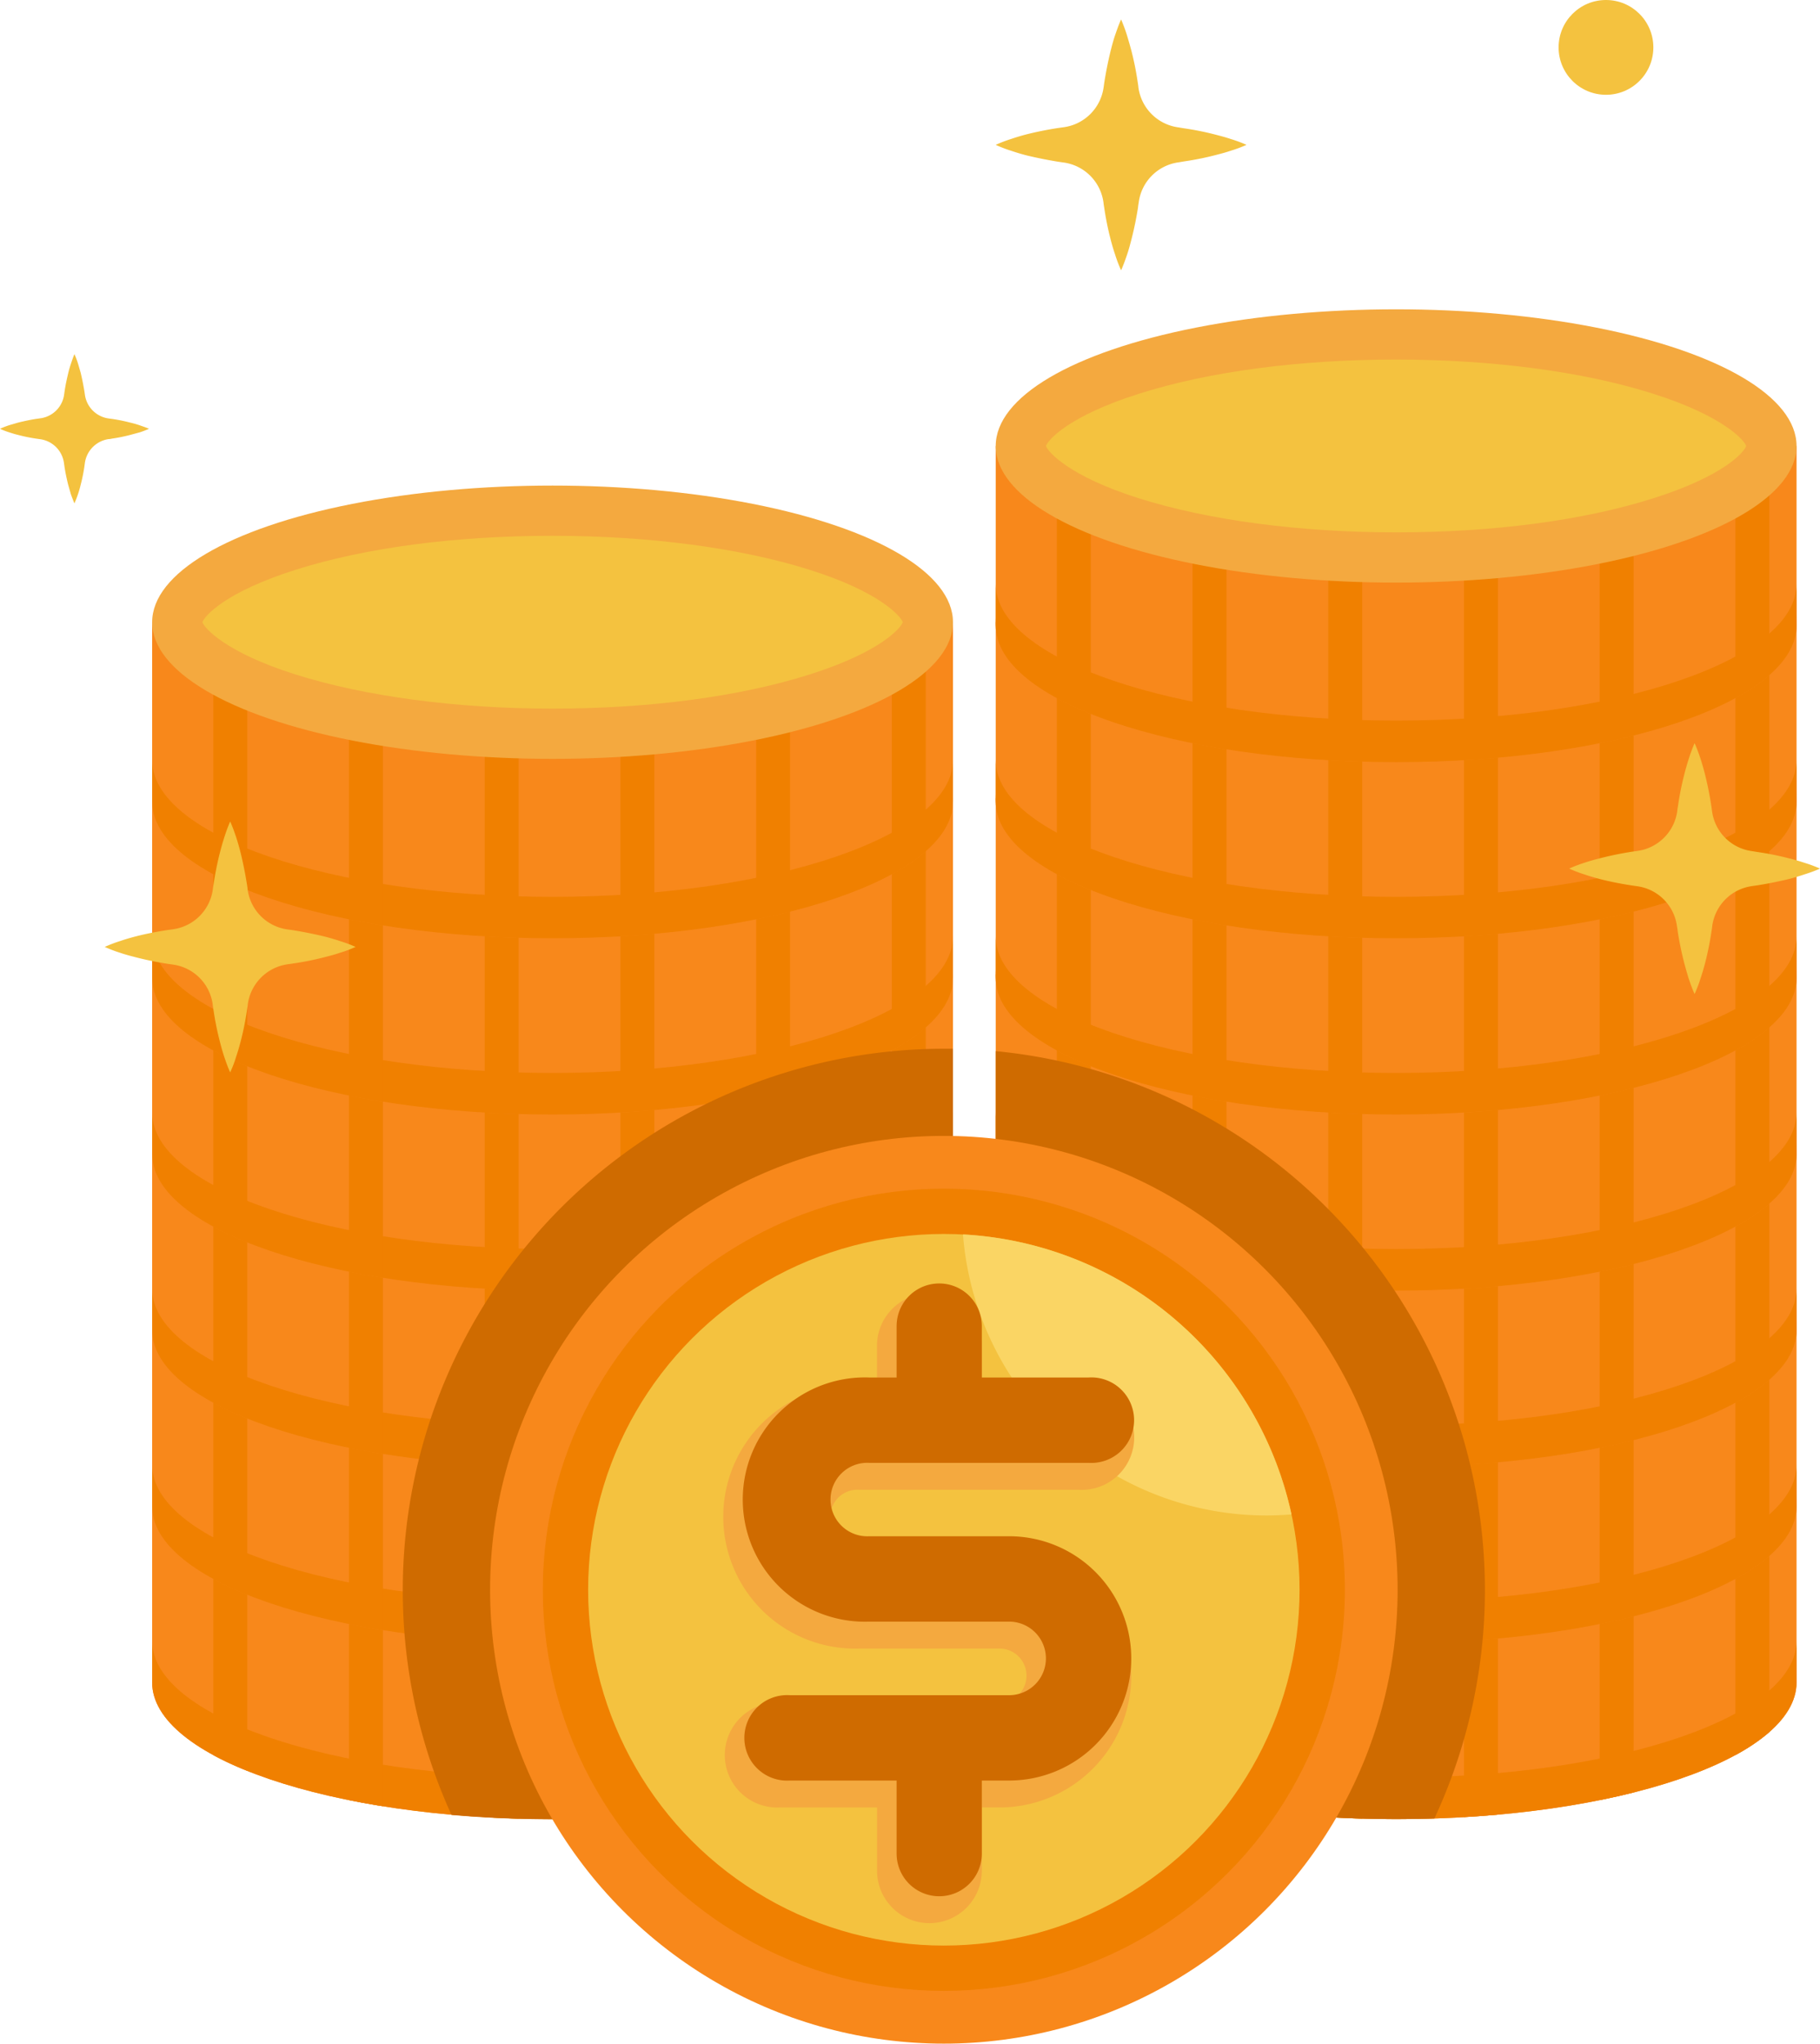 <svg xmlns="http://www.w3.org/2000/svg" width="307.137" height="344.795" viewBox="0 0 307.137 344.795">
  <g id="illu-point" transform="translate(-359.5 -385)">
    <path id="패스_1" data-name="패스 1" d="M1065.375,418.178c-.883-.3-1.766-.53-2.648-.757a49.181,49.181,0,0,0-5.3-1.059l-.908-.151a7.87,7.87,0,0,1-6.734-6.709c-.025-.3-.076-.605-.126-.933a50,50,0,0,0-1.059-5.272q-.353-1.312-.757-2.648a28.127,28.127,0,0,0-.984-2.648c-.4.883-.706,1.766-1.009,2.648s-.53,1.766-.757,2.648c-.429,1.766-.782,3.531-1.059,5.272-.05.3-.076.605-.126.883a7.869,7.869,0,0,1-6.734,6.734l-.908.126q-2.648.4-5.3,1.059c-.883.227-1.74.479-2.623.782a22.731,22.731,0,0,0-2.648,1.009,22.72,22.72,0,0,0,2.648,1.009c.883.3,1.74.555,2.623.782q2.648.631,5.3,1.059l.883.126a7.869,7.869,0,0,1,6.734,6.734c.025.277.076.58.126.883a49.972,49.972,0,0,0,1.059,5.272c.227.883.479,1.766.782,2.648a22.744,22.744,0,0,0,1.009,2.648c.4-.883.706-1.766,1.009-2.648s.53-1.766.757-2.648c.454-1.766.807-3.531,1.085-5.272.025-.3.076-.605.126-.908a7.844,7.844,0,0,1,6.709-6.734l.883-.151a49.189,49.189,0,0,0,5.3-1.059c.883-.227,1.766-.454,2.648-.757a22.525,22.525,0,0,0,2.648-.984A22.518,22.518,0,0,0,1065.375,418.178Z" transform="translate(-498.166 -9.721)" fill="#f4c23f"/>
    <path id="패스_2" data-name="패스 2" d="M383.083,633.906a15.165,15.165,0,0,0-1.589-.454,27.477,27.477,0,0,0-3.128-.631l-.555-.076a4.692,4.692,0,0,1-3.985-4.01l-.076-.53c-.177-1.059-.378-2.093-.631-3.153l-.454-1.564a13.653,13.653,0,0,0-.605-1.589c-.227.53-.4,1.059-.58,1.589s-.328,1.034-.454,1.564c-.252,1.059-.479,2.094-.631,3.153l-.076.53a4.666,4.666,0,0,1-4.01,3.985l-.53.076c-1.059.151-2.094.378-3.153.631l-1.564.454a16.669,16.669,0,0,0-1.564.605,11.782,11.782,0,0,0,1.564.605c.53.177,1.034.328,1.564.454a27.885,27.885,0,0,0,3.153.631l.53.076a4.691,4.691,0,0,1,3.985,4.01l.076.53c.151,1.034.378,2.094.631,3.128l.454,1.589c.177.5.378,1.034.605,1.564a18.288,18.288,0,0,0,1.059-3.153,27.468,27.468,0,0,0,.631-3.128l.076-.555a4.742,4.742,0,0,1,4.01-4.01,1.918,1.918,0,0,0,.53-.076,27.464,27.464,0,0,0,3.128-.631l1.589-.429a15.246,15.246,0,0,0,1.564-.605C384.117,634.259,383.588,634.083,383.083,633.906Z" transform="translate(0 -177.147)" fill="#f4c23f"/>
    <circle id="타원_1" data-name="타원 1" cx="7.996" cy="7.996" r="7.996" transform="translate(622.523 385)" fill="#f4c23f"/>
    <path id="패스_3" data-name="패스 3" d="M1025.7,1390.3v30.292c0,12.738,30.242,23.054,67.572,23.054s67.572-10.316,67.572-23.054V1390.3Z" transform="translate(-498.166 -751.736)" fill="#f8881b"/>
    <path id="패스_4" data-name="패스 4" d="M1093.272,1505.654c-37.33,0-67.572-10.316-67.572-23.054v7.012c0,12.738,30.242,23.054,67.572,23.054s67.572-10.316,67.572-23.054V1482.6C1160.843,1495.337,1130.6,1505.654,1093.272,1505.654Z" transform="translate(-498.166 -820.755)" fill="#f08000"/>
    <path id="패스_5" data-name="패스 5" d="M1429.8,1440.443c1.967-.4,3.884-.832,5.726-1.286V1390.3H1429.8Z" transform="translate(-800.341 -751.736)" fill="#f08000"/>
    <path id="패스_6" data-name="패스 6" d="M1339,1443.318c1.942-.126,3.834-.252,5.726-.429V1390.3H1339Z" transform="translate(-732.443 -751.736)" fill="#f08000"/>
    <path id="패스_7" data-name="패스 7" d="M1520.6,1432.851a32.793,32.793,0,0,0,5.726-3.884V1390.3H1520.6Z" transform="translate(-868.239 -751.736)" fill="#f08000"/>
    <path id="패스_8" data-name="패스 8" d="M1157.4,1440.443c1.841.378,3.758.731,5.726,1.034V1390.3H1157.4Z" transform="translate(-596.648 -751.736)" fill="#f08000"/>
    <path id="패스_9" data-name="패스 9" d="M1066.6,1432.851a52.963,52.963,0,0,0,5.726,2.648v-45.2H1066.6Z" transform="translate(-528.75 -751.736)" fill="#f08000"/>
    <path id="패스_10" data-name="패스 10" d="M1248.2,1443.318c1.892.1,3.783.2,5.726.252V1390.3H1248.2Z" transform="translate(-664.545 -751.736)" fill="#f08000"/>
    <ellipse id="타원_2" data-name="타원 2" cx="67.572" cy="23.054" rx="67.572" ry="23.054" transform="translate(527.534 615.511)" fill="#f4a93f"/>
    <path id="패스_11" data-name="패스 11" d="M1118.4,1361.657c-16.269,0-31.7-2.043-43.433-5.751s-15.31-7.794-15.663-8.828c.353-1.009,3.758-5.019,15.663-8.8s27.165-5.776,43.433-5.776,31.68,2.068,43.408,5.776,15.335,7.794,15.663,8.8c-.328,1.034-3.733,5.045-15.663,8.828S1134.666,1361.657,1118.4,1361.657Z" transform="translate(-523.291 -708.515)" fill="#f4c23f"/>
    <path id="패스_12" data-name="패스 12" d="M1025.7,1272.5v30.292c0,12.712,30.242,23.054,67.572,23.054s67.572-10.341,67.572-23.054V1272.5Z" transform="translate(-498.166 -663.648)" fill="#f8881b"/>
    <path id="패스_13" data-name="패스 13" d="M1093.272,1387.854c-37.33,0-67.572-10.316-67.572-23.054v7.012c0,12.712,30.242,23.054,67.572,23.054s67.572-10.341,67.572-23.054V1364.8C1160.843,1377.537,1130.6,1387.854,1093.272,1387.854Z" transform="translate(-498.166 -732.668)" fill="#f08000"/>
    <path id="패스_14" data-name="패스 14" d="M1429.8,1322.643c1.967-.4,3.884-.832,5.726-1.286V1272.5H1429.8Z" transform="translate(-800.341 -663.648)" fill="#f08000"/>
    <path id="패스_15" data-name="패스 15" d="M1339,1325.518c1.942-.126,3.834-.252,5.726-.429V1272.5H1339Z" transform="translate(-732.443 -663.648)" fill="#f08000"/>
    <path id="패스_16" data-name="패스 16" d="M1520.6,1315.026a31.4,31.4,0,0,0,5.725-3.859V1272.5H1520.6Z" transform="translate(-868.239 -663.648)" fill="#f08000"/>
    <path id="패스_17" data-name="패스 17" d="M1157.4,1322.643c1.841.378,3.758.706,5.726,1.034V1272.5H1157.4Z" transform="translate(-596.648 -663.648)" fill="#f08000"/>
    <path id="패스_18" data-name="패스 18" d="M1066.6,1315.026a52.892,52.892,0,0,0,5.726,2.674v-45.2H1066.6Z" transform="translate(-528.75 -663.648)" fill="#f08000"/>
    <path id="패스_19" data-name="패스 19" d="M1248.2,1325.518c1.892.1,3.783.177,5.726.227V1272.5H1248.2Z" transform="translate(-664.545 -663.648)" fill="#f08000"/>
    <ellipse id="타원_3" data-name="타원 3" cx="67.572" cy="23.054" rx="67.572" ry="23.054" transform="translate(527.534 585.798)" fill="#f4a93f"/>
    <path id="패스_20" data-name="패스 20" d="M1118.4,1243.857c-16.269,0-31.7-2.043-43.433-5.751s-15.31-7.794-15.663-8.828c.353-1.009,3.758-5.045,15.663-8.8s27.165-5.776,43.433-5.776,31.68,2.043,43.408,5.776,15.335,7.794,15.663,8.8c-.328,1.034-3.733,5.045-15.663,8.828S1134.666,1243.857,1118.4,1243.857Z" transform="translate(-523.291 -620.427)" fill="#f4c23f"/>
    <path id="패스_21" data-name="패스 21" d="M1025.7,1154.7v30.267c0,12.737,30.242,23.053,67.572,23.053s67.572-10.316,67.572-23.053V1154.7Z" transform="translate(-498.166 -575.561)" fill="#f8881b"/>
    <path id="패스_22" data-name="패스 22" d="M1093.272,1270.054c-37.33,0-67.572-10.341-67.572-23.054v6.987c0,12.737,30.242,23.054,67.572,23.054s67.572-10.316,67.572-23.054V1247C1160.843,1259.712,1130.6,1270.054,1093.272,1270.054Z" transform="translate(-498.166 -644.58)" fill="#f08000"/>
    <path id="패스_23" data-name="패스 23" d="M1429.8,1204.818c1.967-.378,3.884-.807,5.726-1.286V1154.7H1429.8Z" transform="translate(-800.341 -575.561)" fill="#f08000"/>
    <path id="패스_24" data-name="패스 24" d="M1339,1207.693c1.942-.1,3.834-.252,5.726-.4V1154.7H1339Z" transform="translate(-732.443 -575.561)" fill="#f08000"/>
    <path id="패스_25" data-name="패스 25" d="M1520.6,1197.226a31.459,31.459,0,0,0,5.726-3.884V1154.7H1520.6Z" transform="translate(-868.239 -575.561)" fill="#f08000"/>
    <path id="패스_26" data-name="패스 26" d="M1157.4,1204.843c1.841.353,3.758.706,5.726,1.009V1154.7H1157.4Z" transform="translate(-596.648 -575.561)" fill="#f08000"/>
    <path id="패스_27" data-name="패스 27" d="M1066.6,1197.226a52.962,52.962,0,0,0,5.726,2.648V1154.7H1066.6Z" transform="translate(-528.75 -575.561)" fill="#f08000"/>
    <path id="패스_28" data-name="패스 28" d="M1248.2,1207.693c1.892.126,3.783.2,5.726.252V1154.7H1248.2Z" transform="translate(-664.545 -575.561)" fill="#f08000"/>
    <ellipse id="타원_4" data-name="타원 4" cx="67.572" cy="23.054" rx="67.572" ry="23.054" transform="translate(527.534 556.086)" fill="#f4a93f"/>
    <path id="패스_29" data-name="패스 29" d="M1118.4,1126.057c-16.269,0-31.7-2.043-43.433-5.776s-15.31-7.794-15.663-8.8c.353-1.034,3.758-5.045,15.663-8.828s27.165-5.751,43.433-5.751,31.68,2.043,43.408,5.751,15.335,7.794,15.663,8.828c-.328,1.009-3.733,5.019-15.663,8.8S1134.666,1126.057,1118.4,1126.057Z" transform="translate(-523.291 -532.339)" fill="#f4c23f"/>
    <path id="패스_30" data-name="패스 30" d="M1025.7,1036.8v30.292c0,12.738,30.242,23.054,67.572,23.054s67.572-10.316,67.572-23.054V1036.8Z" transform="translate(-498.166 -487.398)" fill="#f8881b"/>
    <path id="패스_31" data-name="패스 31" d="M1093.272,1152.154c-37.33,0-67.572-10.316-67.572-23.054v7.012c0,12.737,30.242,23.054,67.572,23.054s67.572-10.316,67.572-23.054V1129.1C1160.843,1141.838,1130.6,1152.154,1093.272,1152.154Z" transform="translate(-498.166 -556.418)" fill="#f08000"/>
    <path id="패스_32" data-name="패스 32" d="M1429.8,1086.943c1.967-.4,3.884-.832,5.726-1.286V1036.8H1429.8Z" transform="translate(-800.341 -487.398)" fill="#f08000"/>
    <path id="패스_33" data-name="패스 33" d="M1339,1089.818c1.942-.126,3.834-.252,5.726-.429V1036.8H1339Z" transform="translate(-732.443 -487.398)" fill="#f08000"/>
    <path id="패스_34" data-name="패스 34" d="M1520.6,1079.326a31.405,31.405,0,0,0,5.725-3.859V1036.8H1520.6Z" transform="translate(-868.239 -487.398)" fill="#f08000"/>
    <path id="패스_35" data-name="패스 35" d="M1157.4,1086.943c1.841.378,3.758.731,5.726,1.034V1036.8H1157.4Z" transform="translate(-596.648 -487.398)" fill="#f08000"/>
    <path id="패스_36" data-name="패스 36" d="M1066.6,1079.351a52.963,52.963,0,0,0,5.726,2.648v-45.2H1066.6Z" transform="translate(-528.75 -487.398)" fill="#f08000"/>
    <path id="패스_37" data-name="패스 37" d="M1248.2,1089.818l5.726.252V1036.8H1248.2Z" transform="translate(-664.545 -487.398)" fill="#f08000"/>
    <ellipse id="타원_5" data-name="타원 5" cx="67.572" cy="23.054" rx="67.572" ry="23.054" transform="translate(527.534 526.348)" fill="#f4a93f"/>
    <path id="패스_38" data-name="패스 38" d="M1118.4,1008.157c-16.269,0-31.7-2.043-43.433-5.751s-15.31-7.794-15.663-8.828c.353-1.009,3.758-5.019,15.663-8.8S1102.128,979,1118.4,979s31.68,2.043,43.408,5.776,15.335,7.794,15.663,8.8c-.328,1.034-3.733,5.045-15.663,8.828S1134.666,1008.157,1118.4,1008.157Z" transform="translate(-523.291 -444.177)" fill="#f4c23f"/>
    <path id="패스_39" data-name="패스 39" d="M1025.7,919v30.292c0,12.712,30.242,23.054,67.572,23.054s67.572-10.341,67.572-23.054V919Z" transform="translate(-498.166 -399.311)" fill="#f8881b"/>
    <path id="패스_40" data-name="패스 40" d="M1093.272,1034.354c-37.33,0-67.572-10.316-67.572-23.054v7.012c0,12.712,30.242,23.054,67.572,23.054s67.572-10.341,67.572-23.054V1011.3C1160.843,1024.037,1130.6,1034.354,1093.272,1034.354Z" transform="translate(-498.166 -468.33)" fill="#f08000"/>
    <path id="패스_41" data-name="패스 41" d="M1429.8,969.143c1.967-.4,3.884-.832,5.726-1.286V919H1429.8Z" transform="translate(-800.341 -399.311)" fill="#f08000"/>
    <path id="패스_42" data-name="패스 42" d="M1339,971.993c1.942-.1,3.834-.252,5.726-.4V919H1339Z" transform="translate(-732.443 -399.311)" fill="#f08000"/>
    <path id="패스_43" data-name="패스 43" d="M1520.6,961.526a31.4,31.4,0,0,0,5.725-3.859V919H1520.6Z" transform="translate(-868.239 -399.311)" fill="#f08000"/>
    <path id="패스_44" data-name="패스 44" d="M1157.4,969.143c1.841.378,3.758.706,5.726,1.034V919H1157.4Z" transform="translate(-596.648 -399.311)" fill="#f08000"/>
    <path id="패스_45" data-name="패스 45" d="M1066.6,961.526a52.892,52.892,0,0,0,5.726,2.674V919H1066.6Z" transform="translate(-528.75 -399.311)" fill="#f08000"/>
    <path id="패스_46" data-name="패스 46" d="M1248.2,972.018c1.892.1,3.783.177,5.726.227V919H1248.2Z" transform="translate(-664.545 -399.311)" fill="#f08000"/>
    <ellipse id="타원_6" data-name="타원 6" cx="67.572" cy="23.054" rx="67.572" ry="23.054" transform="translate(527.534 496.636)" fill="#f4a93f"/>
    <path id="패스_47" data-name="패스 47" d="M1118.4,890.357c-16.269,0-31.7-2.043-43.433-5.776s-15.31-7.794-15.663-8.8c.353-1.034,3.758-5.044,15.663-8.828s27.165-5.751,43.433-5.751,31.68,2.043,43.408,5.751,15.335,7.794,15.663,8.828c-.328,1.009-3.733,5.045-15.663,8.8S1134.666,890.357,1118.4,890.357Z" transform="translate(-523.291 -356.089)" fill="#f4c23f"/>
    <path id="패스_48" data-name="패스 48" d="M1025.7,801.2v30.267c0,12.737,30.242,23.054,67.572,23.054s67.572-10.316,67.572-23.054V801.2Z" transform="translate(-498.166 -311.223)" fill="#f8881b"/>
    <path id="패스_49" data-name="패스 49" d="M1093.272,916.479c-37.33,0-67.572-10.341-67.572-23.079v7.012c0,12.737,30.242,23.054,67.572,23.054s67.572-10.316,67.572-23.054V893.4C1160.843,906.138,1130.6,916.479,1093.272,916.479Z" transform="translate(-498.166 -380.168)" fill="#f08000"/>
    <path id="패스_50" data-name="패스 50" d="M1429.8,851.318c1.967-.378,3.884-.807,5.726-1.286V801.2H1429.8Z" transform="translate(-800.341 -311.223)" fill="#f08000"/>
    <path id="패스_51" data-name="패스 51" d="M1339,854.193c1.942-.1,3.834-.252,5.726-.429V801.2H1339Z" transform="translate(-732.443 -311.223)" fill="#f08000"/>
    <path id="패스_52" data-name="패스 52" d="M1520.6,843.726a32.789,32.789,0,0,0,5.726-3.884V801.2H1520.6Z" transform="translate(-868.239 -311.223)" fill="#f08000"/>
    <path id="패스_53" data-name="패스 53" d="M1157.4,851.318c1.841.378,3.758.731,5.726,1.034V801.2H1157.4Z" transform="translate(-596.648 -311.223)" fill="#f08000"/>
    <path id="패스_54" data-name="패스 54" d="M1066.6,843.726a52.939,52.939,0,0,0,5.726,2.648V801.2H1066.6Z" transform="translate(-528.75 -311.223)" fill="#f08000"/>
    <path id="패스_55" data-name="패스 55" d="M1248.2,854.193c1.892.1,3.783.2,5.726.252V801.2H1248.2Z" transform="translate(-664.545 -311.223)" fill="#f08000"/>
    <ellipse id="타원_7" data-name="타원 7" cx="67.572" cy="23.054" rx="67.572" ry="23.054" transform="translate(527.534 466.923)" fill="#f4a93f"/>
    <path id="패스_56" data-name="패스 56" d="M1118.4,772.557c-16.269,0-31.7-2.068-43.433-5.776s-15.31-7.794-15.663-8.8c.353-1.034,3.758-5.045,15.663-8.828s27.165-5.751,43.433-5.751,31.68,2.043,43.408,5.751,15.335,7.794,15.663,8.828c-.328,1.009-3.733,5.019-15.663,8.8S1134.666,772.557,1118.4,772.557Z" transform="translate(-523.291 -268.002)" fill="#f4c23f"/>
    <path id="패스_57" data-name="패스 57" d="M1025.7,683.3v30.293c0,12.737,30.242,23.054,67.572,23.054s67.572-10.316,67.572-23.054V683.3Z" transform="translate(-498.166 -223.061)" fill="#f8881b"/>
    <path id="패스_58" data-name="패스 58" d="M1093.272,798.654c-37.33,0-67.572-10.316-67.572-23.054v7.012c0,12.737,30.242,23.054,67.572,23.054s67.572-10.316,67.572-23.054V775.6C1160.843,788.337,1130.6,798.654,1093.272,798.654Z" transform="translate(-498.166 -292.08)" fill="#f08000"/>
    <path id="패스_59" data-name="패스 59" d="M1429.8,733.443c1.967-.4,3.884-.832,5.726-1.286V683.3H1429.8Z" transform="translate(-800.341 -223.061)" fill="#f08000"/>
    <path id="패스_60" data-name="패스 60" d="M1339,736.318c1.942-.126,3.834-.252,5.726-.429V683.3H1339Z" transform="translate(-732.443 -223.061)" fill="#f08000"/>
    <path id="패스_61" data-name="패스 61" d="M1520.6,725.826a31.4,31.4,0,0,0,5.725-3.859V683.3H1520.6Z" transform="translate(-868.239 -223.061)" fill="#f08000"/>
    <path id="패스_62" data-name="패스 62" d="M1157.4,733.443c1.841.378,3.758.731,5.726,1.034V683.3H1157.4Z" transform="translate(-596.648 -223.061)" fill="#f08000"/>
    <path id="패스_63" data-name="패스 63" d="M1066.6,725.851a52.951,52.951,0,0,0,5.726,2.648V683.3H1066.6Z" transform="translate(-528.75 -223.061)" fill="#f08000"/>
    <path id="패스_64" data-name="패스 64" d="M1248.2,736.318l5.726.252V683.3H1248.2Z" transform="translate(-664.545 -223.061)" fill="#f08000"/>
    <ellipse id="타원_8" data-name="타원 8" cx="67.572" cy="23.054" rx="67.572" ry="23.054" transform="translate(527.534 437.186)" fill="#f4a93f"/>
    <path id="패스_65" data-name="패스 65" d="M1118.4,654.657c-16.269,0-31.7-2.043-43.433-5.751s-15.31-7.794-15.663-8.828c.353-1.009,3.758-5.019,15.663-8.8s27.165-5.776,43.433-5.776,31.68,2.043,43.408,5.776,15.335,7.794,15.663,8.8c-.328,1.034-3.733,5.045-15.663,8.828S1134.666,654.657,1118.4,654.657Z" transform="translate(-523.291 -179.839)" fill="#f4c23f"/>
    <path id="패스_66" data-name="패스 66" d="M461.3,1390.3v30.292c0,12.738,30.242,23.054,67.572,23.054s67.572-10.316,67.572-23.054V1390.3Z" transform="translate(-76.123 -751.736)" fill="#f8881b"/>
    <path id="패스_67" data-name="패스 67" d="M528.872,1505.654c-37.33,0-67.572-10.316-67.572-23.054v7.012c0,12.738,30.242,23.054,67.572,23.054s67.572-10.316,67.572-23.054V1482.6C596.443,1495.337,566.2,1505.654,528.872,1505.654Z" transform="translate(-76.123 -820.755)" fill="#f08000"/>
    <path id="패스_68" data-name="패스 68" d="M865.4,1440.443c1.967-.4,3.884-.832,5.726-1.286V1390.3H865.4Z" transform="translate(-378.298 -751.736)" fill="#f08000"/>
    <path id="패스_69" data-name="패스 69" d="M774.6,1443.318c1.942-.126,3.834-.252,5.726-.429V1390.3H774.6Z" transform="translate(-310.4 -751.736)" fill="#f08000"/>
    <path id="패스_70" data-name="패스 70" d="M956.2,1432.851a32.79,32.79,0,0,0,5.726-3.884V1390.3H956.2Z" transform="translate(-446.196 -751.736)" fill="#f08000"/>
    <path id="패스_71" data-name="패스 71" d="M593,1440.443c1.867.378,3.758.731,5.726,1.034V1390.3H593Z" transform="translate(-174.605 -751.736)" fill="#f08000"/>
    <path id="패스_72" data-name="패스 72" d="M502.2,1432.851a52.934,52.934,0,0,0,5.726,2.648v-45.2H502.2Z" transform="translate(-106.707 -751.736)" fill="#f08000"/>
    <path id="패스_73" data-name="패스 73" d="M683.8,1443.318c1.892.1,3.783.2,5.726.252V1390.3H683.8Z" transform="translate(-242.503 -751.736)" fill="#f08000"/>
    <ellipse id="타원_9" data-name="타원 9" cx="67.572" cy="23.054" rx="67.572" ry="23.054" transform="translate(385.177 615.511)" fill="#f4a93f"/>
    <path id="패스_74" data-name="패스 74" d="M554,1361.657c-16.269,0-31.705-2.043-43.434-5.751s-15.31-7.794-15.663-8.828c.353-1.009,3.758-5.019,15.663-8.8S537.728,1332.5,554,1332.5s31.7,2.068,43.434,5.776,15.31,7.794,15.663,8.8c-.353,1.034-3.758,5.045-15.663,8.828S570.266,1361.657,554,1361.657Z" transform="translate(-101.248 -708.515)" fill="#f4c23f"/>
    <path id="패스_75" data-name="패스 75" d="M461.3,1272.5v30.292c0,12.712,30.242,23.054,67.572,23.054s67.572-10.341,67.572-23.054V1272.5Z" transform="translate(-76.123 -663.648)" fill="#f8881b"/>
    <path id="패스_76" data-name="패스 76" d="M528.872,1387.854c-37.33,0-67.572-10.316-67.572-23.054v7.012c0,12.712,30.242,23.054,67.572,23.054s67.572-10.341,67.572-23.054V1364.8C596.443,1377.537,566.2,1387.854,528.872,1387.854Z" transform="translate(-76.123 -732.668)" fill="#f08000"/>
    <path id="패스_77" data-name="패스 77" d="M865.4,1322.643c1.967-.4,3.884-.832,5.726-1.286V1272.5H865.4Z" transform="translate(-378.298 -663.648)" fill="#f08000"/>
    <path id="패스_78" data-name="패스 78" d="M774.6,1325.518c1.942-.126,3.834-.252,5.726-.429V1272.5H774.6Z" transform="translate(-310.4 -663.648)" fill="#f08000"/>
    <path id="패스_79" data-name="패스 79" d="M956.2,1315.026a31.4,31.4,0,0,0,5.726-3.859V1272.5H956.2Z" transform="translate(-446.196 -663.648)" fill="#f08000"/>
    <path id="패스_80" data-name="패스 80" d="M593,1322.643c1.867.378,3.758.706,5.726,1.034V1272.5H593Z" transform="translate(-174.605 -663.648)" fill="#f08000"/>
    <path id="패스_81" data-name="패스 81" d="M502.2,1315.026a52.881,52.881,0,0,0,5.726,2.674v-45.2H502.2Z" transform="translate(-106.707 -663.648)" fill="#f08000"/>
    <path id="패스_82" data-name="패스 82" d="M683.8,1325.518c1.892.1,3.783.177,5.726.227V1272.5H683.8Z" transform="translate(-242.503 -663.648)" fill="#f08000"/>
    <ellipse id="타원_10" data-name="타원 10" cx="67.572" cy="23.054" rx="67.572" ry="23.054" transform="translate(385.177 585.798)" fill="#f4a93f"/>
    <path id="패스_83" data-name="패스 83" d="M554,1243.857c-16.269,0-31.705-2.043-43.434-5.751s-15.31-7.794-15.663-8.828c.353-1.009,3.758-5.045,15.663-8.8S537.728,1214.7,554,1214.7s31.7,2.043,43.434,5.776,15.31,7.794,15.663,8.8c-.353,1.034-3.758,5.045-15.663,8.828S570.266,1243.857,554,1243.857Z" transform="translate(-101.248 -620.427)" fill="#f4c23f"/>
    <path id="패스_84" data-name="패스 84" d="M461.3,1154.7v30.267c0,12.737,30.242,23.053,67.572,23.053s67.572-10.316,67.572-23.053V1154.7Z" transform="translate(-76.123 -575.561)" fill="#f8881b"/>
    <path id="패스_85" data-name="패스 85" d="M528.872,1270.054c-37.33,0-67.572-10.341-67.572-23.054v6.987c0,12.737,30.242,23.054,67.572,23.054s67.572-10.316,67.572-23.054V1247C596.443,1259.712,566.2,1270.054,528.872,1270.054Z" transform="translate(-76.123 -644.58)" fill="#f08000"/>
    <path id="패스_86" data-name="패스 86" d="M865.4,1204.818c1.967-.378,3.884-.807,5.726-1.286V1154.7H865.4Z" transform="translate(-378.298 -575.561)" fill="#f08000"/>
    <path id="패스_87" data-name="패스 87" d="M774.6,1207.693c1.942-.1,3.834-.252,5.726-.4V1154.7H774.6Z" transform="translate(-310.4 -575.561)" fill="#f08000"/>
    <path id="패스_88" data-name="패스 88" d="M956.2,1197.226a31.456,31.456,0,0,0,5.726-3.884V1154.7H956.2Z" transform="translate(-446.196 -575.561)" fill="#f08000"/>
    <path id="패스_89" data-name="패스 89" d="M593,1204.843c1.867.353,3.758.706,5.726,1.009V1154.7H593Z" transform="translate(-174.605 -575.561)" fill="#f08000"/>
    <path id="패스_90" data-name="패스 90" d="M502.2,1197.226a52.933,52.933,0,0,0,5.726,2.648V1154.7H502.2Z" transform="translate(-106.707 -575.561)" fill="#f08000"/>
    <path id="패스_91" data-name="패스 91" d="M683.8,1207.693c1.892.126,3.783.2,5.726.252V1154.7H683.8Z" transform="translate(-242.503 -575.561)" fill="#f08000"/>
    <ellipse id="타원_11" data-name="타원 11" cx="67.572" cy="23.054" rx="67.572" ry="23.054" transform="translate(385.177 556.086)" fill="#f4a93f"/>
    <path id="패스_92" data-name="패스 92" d="M554,1126.057c-16.269,0-31.705-2.043-43.434-5.776s-15.31-7.794-15.663-8.8c.353-1.034,3.758-5.045,15.663-8.828S537.728,1096.9,554,1096.9s31.7,2.043,43.434,5.751,15.31,7.794,15.663,8.828c-.353,1.009-3.758,5.019-15.663,8.8S570.266,1126.057,554,1126.057Z" transform="translate(-101.248 -532.339)" fill="#f4c23f"/>
    <path id="패스_93" data-name="패스 93" d="M461.3,1036.8v30.292c0,12.738,30.242,23.054,67.572,23.054s67.572-10.316,67.572-23.054V1036.8Z" transform="translate(-76.123 -487.398)" fill="#f8881b"/>
    <path id="패스_94" data-name="패스 94" d="M528.872,1152.154c-37.33,0-67.572-10.316-67.572-23.054v7.012c0,12.737,30.242,23.054,67.572,23.054s67.572-10.316,67.572-23.054V1129.1C596.443,1141.838,566.2,1152.154,528.872,1152.154Z" transform="translate(-76.123 -556.418)" fill="#f08000"/>
    <path id="패스_95" data-name="패스 95" d="M865.4,1086.943c1.967-.4,3.884-.832,5.726-1.286V1036.8H865.4Z" transform="translate(-378.298 -487.398)" fill="#f08000"/>
    <path id="패스_96" data-name="패스 96" d="M774.6,1089.818c1.942-.126,3.834-.252,5.726-.429V1036.8H774.6Z" transform="translate(-310.4 -487.398)" fill="#f08000"/>
    <path id="패스_97" data-name="패스 97" d="M956.2,1079.326a31.41,31.41,0,0,0,5.726-3.859V1036.8H956.2Z" transform="translate(-446.196 -487.398)" fill="#f08000"/>
    <path id="패스_98" data-name="패스 98" d="M593,1086.943c1.867.378,3.758.731,5.726,1.034V1036.8H593Z" transform="translate(-174.605 -487.398)" fill="#f08000"/>
    <path id="패스_99" data-name="패스 99" d="M502.2,1079.351a52.934,52.934,0,0,0,5.726,2.648v-45.2H502.2Z" transform="translate(-106.707 -487.398)" fill="#f08000"/>
    <path id="패스_100" data-name="패스 100" d="M683.8,1089.818l5.726.252V1036.8H683.8Z" transform="translate(-242.503 -487.398)" fill="#f08000"/>
    <ellipse id="타원_12" data-name="타원 12" cx="67.572" cy="23.054" rx="67.572" ry="23.054" transform="translate(385.177 526.348)" fill="#f4a93f"/>
    <path id="패스_101" data-name="패스 101" d="M554,1008.157c-16.269,0-31.705-2.043-43.434-5.751s-15.31-7.794-15.663-8.828c.353-1.009,3.758-5.019,15.663-8.8S537.728,979,554,979s31.7,2.043,43.434,5.776,15.31,7.794,15.663,8.8c-.353,1.034-3.758,5.045-15.663,8.828S570.266,1008.157,554,1008.157Z" transform="translate(-101.248 -444.177)" fill="#f4c23f"/>
    <path id="패스_102" data-name="패스 102" d="M461.3,919v30.292c0,12.712,30.242,23.054,67.572,23.054S596.443,962,596.443,949.292V919Z" transform="translate(-76.123 -399.311)" fill="#f8881b"/>
    <path id="패스_103" data-name="패스 103" d="M528.872,1034.354c-37.33,0-67.572-10.316-67.572-23.054v7.012c0,12.712,30.242,23.054,67.572,23.054s67.572-10.341,67.572-23.054V1011.3C596.443,1024.037,566.2,1034.354,528.872,1034.354Z" transform="translate(-76.123 -468.33)" fill="#f08000"/>
    <path id="패스_104" data-name="패스 104" d="M865.4,969.143c1.967-.4,3.884-.832,5.726-1.286V919H865.4Z" transform="translate(-378.298 -399.311)" fill="#f08000"/>
    <path id="패스_105" data-name="패스 105" d="M774.6,971.993c1.942-.1,3.834-.252,5.726-.4V919H774.6Z" transform="translate(-310.4 -399.311)" fill="#f08000"/>
    <path id="패스_106" data-name="패스 106" d="M956.2,961.526a31.4,31.4,0,0,0,5.726-3.859V919H956.2Z" transform="translate(-446.196 -399.311)" fill="#f08000"/>
    <path id="패스_107" data-name="패스 107" d="M593,969.143c1.867.378,3.758.706,5.726,1.034V919H593Z" transform="translate(-174.605 -399.311)" fill="#f08000"/>
    <path id="패스_108" data-name="패스 108" d="M502.2,961.526a52.881,52.881,0,0,0,5.726,2.674V919H502.2Z" transform="translate(-106.707 -399.311)" fill="#f08000"/>
    <path id="패스_109" data-name="패스 109" d="M683.8,972.018c1.892.1,3.783.177,5.726.227V919H683.8Z" transform="translate(-242.503 -399.311)" fill="#f08000"/>
    <ellipse id="타원_13" data-name="타원 13" cx="67.572" cy="23.054" rx="67.572" ry="23.054" transform="translate(385.177 496.636)" fill="#f4a93f"/>
    <path id="패스_110" data-name="패스 110" d="M554,890.357c-16.269,0-31.705-2.043-43.434-5.776s-15.31-7.794-15.663-8.8c.353-1.034,3.758-5.045,15.663-8.828S537.728,861.2,554,861.2s31.7,2.043,43.434,5.751,15.31,7.794,15.663,8.828c-.353,1.009-3.758,5.044-15.663,8.8S570.266,890.357,554,890.357Z" transform="translate(-101.248 -356.089)" fill="#f4c23f"/>
    <path id="패스_111" data-name="패스 111" d="M461.3,801.2v30.267c0,12.737,30.242,23.054,67.572,23.054s67.572-10.316,67.572-23.054V801.2Z" transform="translate(-76.123 -311.223)" fill="#f8881b"/>
    <path id="패스_112" data-name="패스 112" d="M528.872,916.479c-37.33,0-67.572-10.341-67.572-23.079v7.012c0,12.737,30.242,23.054,67.572,23.054s67.572-10.316,67.572-23.054V893.4C596.443,906.138,566.2,916.479,528.872,916.479Z" transform="translate(-76.123 -380.168)" fill="#f08000"/>
    <path id="패스_113" data-name="패스 113" d="M865.4,851.318c1.967-.378,3.884-.807,5.726-1.286V801.2H865.4Z" transform="translate(-378.298 -311.223)" fill="#f08000"/>
    <path id="패스_114" data-name="패스 114" d="M774.6,854.193c1.942-.1,3.834-.252,5.726-.429V801.2H774.6Z" transform="translate(-310.4 -311.223)" fill="#f08000"/>
    <path id="패스_115" data-name="패스 115" d="M956.2,843.726a32.787,32.787,0,0,0,5.726-3.884V801.2H956.2Z" transform="translate(-446.196 -311.223)" fill="#f08000"/>
    <path id="패스_116" data-name="패스 116" d="M593,851.318c1.867.378,3.758.731,5.726,1.034V801.2H593Z" transform="translate(-174.605 -311.223)" fill="#f08000"/>
    <path id="패스_117" data-name="패스 117" d="M502.2,843.726a52.934,52.934,0,0,0,5.726,2.648V801.2H502.2Z" transform="translate(-106.707 -311.223)" fill="#f08000"/>
    <path id="패스_118" data-name="패스 118" d="M683.8,854.193c1.892.1,3.783.2,5.726.252V801.2H683.8Z" transform="translate(-242.503 -311.223)" fill="#f08000"/>
    <ellipse id="타원_14" data-name="타원 14" cx="67.572" cy="23.054" rx="67.572" ry="23.054" transform="translate(385.177 466.923)" fill="#f4a93f"/>
    <path id="패스_119" data-name="패스 119" d="M554,772.557c-16.269,0-31.705-2.068-43.434-5.776s-15.31-7.794-15.663-8.8c.353-1.034,3.758-5.045,15.663-8.828S537.728,743.4,554,743.4s31.7,2.043,43.434,5.751,15.31,7.794,15.663,8.828c-.353,1.009-3.758,5.019-15.663,8.8S570.266,772.557,554,772.557Z" transform="translate(-101.248 -268.002)" fill="#f4c23f"/>
    <path id="패스_120" data-name="패스 120" d="M1025.7,1088.1v47.066h0v59.45c0,5.095,4.843,9.812,13.04,13.62h0c12.283,5.726,32.134,9.433,54.532,9.433,2.169,0,4.313-.025,6.457-.1A91.358,91.358,0,0,0,1025.7,1088.1Z" transform="translate(-498.166 -525.759)" fill="#cf6b00"/>
    <path id="패스_121" data-name="패스 121" d="M665.724,1216.145h0l1.362-.076h.151l1.261-.076h.252l1.211-.1h.277a157.745,157.745,0,0,0,19.85-2.85h0l1.438-.3h.025l1.387-.3a.025.025,0,0,0,.025-.025c8.273-1.967,15.209-4.565,20.178-7.567h0l.757-.479h.025l.706-.479h.05l.656-.454h.05l.605-.479h.05l.605-.479h.025l.58-.479h0c2.951-2.6,4.591-5.423,4.591-8.374v-59.652h0V1086.5h-1.539a91.383,91.383,0,0,0-83.084,129.267c5.448.479,11.174.731,17.051.731C658.183,1216.473,662.016,1216.372,665.724,1216.145Z" transform="translate(-201.525 -524.563)" fill="#cf6b00"/>
    <circle id="타원_15" data-name="타원 15" cx="76.576" cy="76.576" r="76.576" transform="translate(442.205 576.642)" fill="#f8881b"/>
    <circle id="타원_16" data-name="타원 16" cx="67.673" cy="67.673" r="67.673" transform="translate(451.109 585.546)" fill="#f08000"/>
    <circle id="타원_17" data-name="타원 17" cx="60.03" cy="60.03" r="60.03" transform="translate(458.751 593.188)" fill="#f4c23f"/>
    <path id="패스_122" data-name="패스 122" d="M1055.027,1258.119c1.412,0,2.825-.076,4.212-.177a60.064,60.064,0,0,0-55.44-47.242A51.394,51.394,0,0,0,1055.027,1258.119Z" transform="translate(-481.79 -617.436)" fill="#fad564"/>
    <path id="패스_123" data-name="패스 123" d="M878.155,1356.418a8.853,8.853,0,0,1-8.853-8.853V1336.9h-16.37a8.853,8.853,0,1,1,0-17.681H889.96a4.565,4.565,0,0,0,0-9.131H866.326a22.246,22.246,0,1,1,0-44.468H869.3v-7.062a8.853,8.853,0,0,1,17.681,0v7.062h16.395a8.853,8.853,0,1,1,0,17.681H866.326a4.565,4.565,0,1,0,0,9.105H889.96a22.246,22.246,0,0,1,0,44.493h-2.976v10.669A8.853,8.853,0,0,1,878.155,1356.418Z" transform="translate(-361.795 -646.953)" fill="#f4a93f"/>
    <path id="패스_124" data-name="패스 124" d="M901.4,1286.152H877.77a6.2,6.2,0,1,1,0-12.384h37.052a7.214,7.214,0,1,0,0-14.4H896.788v-8.677a7.188,7.188,0,0,0-14.377,0v8.677H877.77a20.607,20.607,0,1,0,0,41.189H901.4a6.2,6.2,0,0,1,0,12.41H864.377a7.214,7.214,0,1,0,0,14.4h18.034V1339.7a7.188,7.188,0,0,0,14.377,0v-12.334H901.4a20.607,20.607,0,1,0,0-41.214Z" transform="translate(-371.6 -641.963)" fill="#cf6b00"/>
    <path id="패스_125" data-name="패스 125" d="M1449.075,902.278c-.883-.3-1.74-.53-2.623-.757a49.2,49.2,0,0,0-5.3-1.059l-.933-.151a7.844,7.844,0,0,1-6.709-6.709c-.05-.3-.076-.605-.126-.908q-.4-2.648-1.059-5.3-.328-1.312-.757-2.648c-.3-.883-.605-1.766-1.009-2.648a28.128,28.128,0,0,0-.984,2.648q-.429,1.337-.757,2.648a49.2,49.2,0,0,0-1.059,5.3c-.05.277-.1.58-.126.883a7.87,7.87,0,0,1-6.734,6.709l-.908.126c-1.766.277-3.531.631-5.3,1.085-.883.227-1.766.454-2.648.757a22.731,22.731,0,0,0-2.648,1.009,22.72,22.72,0,0,0,2.648,1.009c.883.3,1.766.555,2.648.782,1.766.454,3.531.782,5.3,1.059l.883.126a7.844,7.844,0,0,1,6.709,6.734c.05.277.1.58.126.883.277,1.766.631,3.506,1.085,5.272q.353,1.337.757,2.648c.3.883.605,1.766,1.009,2.648a22.715,22.715,0,0,0,1.009-2.648c.3-.883.555-1.766.782-2.648a48.752,48.752,0,0,0,1.059-5.272c.051-.3.1-.605.126-.908a7.869,7.869,0,0,1,6.734-6.734l.883-.126q2.648-.429,5.3-1.059c.883-.227,1.74-.479,2.623-.782a22.518,22.518,0,0,0,2.648-.984A22.526,22.526,0,0,0,1449.075,902.278Z" transform="translate(-785.087 -371.718)" fill="#f4c23f"/>
    <path id="패스_126" data-name="패스 126" d="M469.3,954.678c-.883-.3-1.766-.555-2.648-.782q-2.648-.631-5.3-1.059l-.908-.126A7.869,7.869,0,0,1,453.713,946c-.025-.3-.076-.631-.126-.933-.277-1.766-.631-3.506-1.059-5.272q-.328-1.312-.757-2.648c-.3-.883-.605-1.766-1.009-2.648a28.145,28.145,0,0,0-.984,2.648q-.429,1.337-.757,2.648c-.454,1.766-.782,3.506-1.059,5.272-.05.3-.1.605-.126.883a7.869,7.869,0,0,1-6.734,6.734l-.908.126c-1.766.277-3.531.605-5.3,1.059-.883.227-1.766.479-2.648.782a22.73,22.73,0,0,0-2.648,1.009,22.719,22.719,0,0,0,2.648,1.009c.883.3,1.766.53,2.648.757,1.766.454,3.531.807,5.3,1.085l.883.126a7.844,7.844,0,0,1,6.734,6.709c.025.3.076.605.126.883a49.183,49.183,0,0,0,1.059,5.3q.328,1.337.757,2.648c.3.883.605,1.766,1.009,2.648a18.94,18.94,0,0,0,1.009-2.648c.3-.883.555-1.766.782-2.648a49.186,49.186,0,0,0,1.059-5.3c.05-.3.1-.605.126-.908a7.9,7.9,0,0,1,6.734-6.734l.883-.126a49.19,49.19,0,0,0,5.3-1.059c.883-.227,1.766-.454,2.648-.757a20.638,20.638,0,0,0,2.623-.984A20.636,20.636,0,0,0,469.3,954.678Z" transform="translate(-52.419 -410.901)" fill="#f4c23f"/>
  </g>
</svg>
